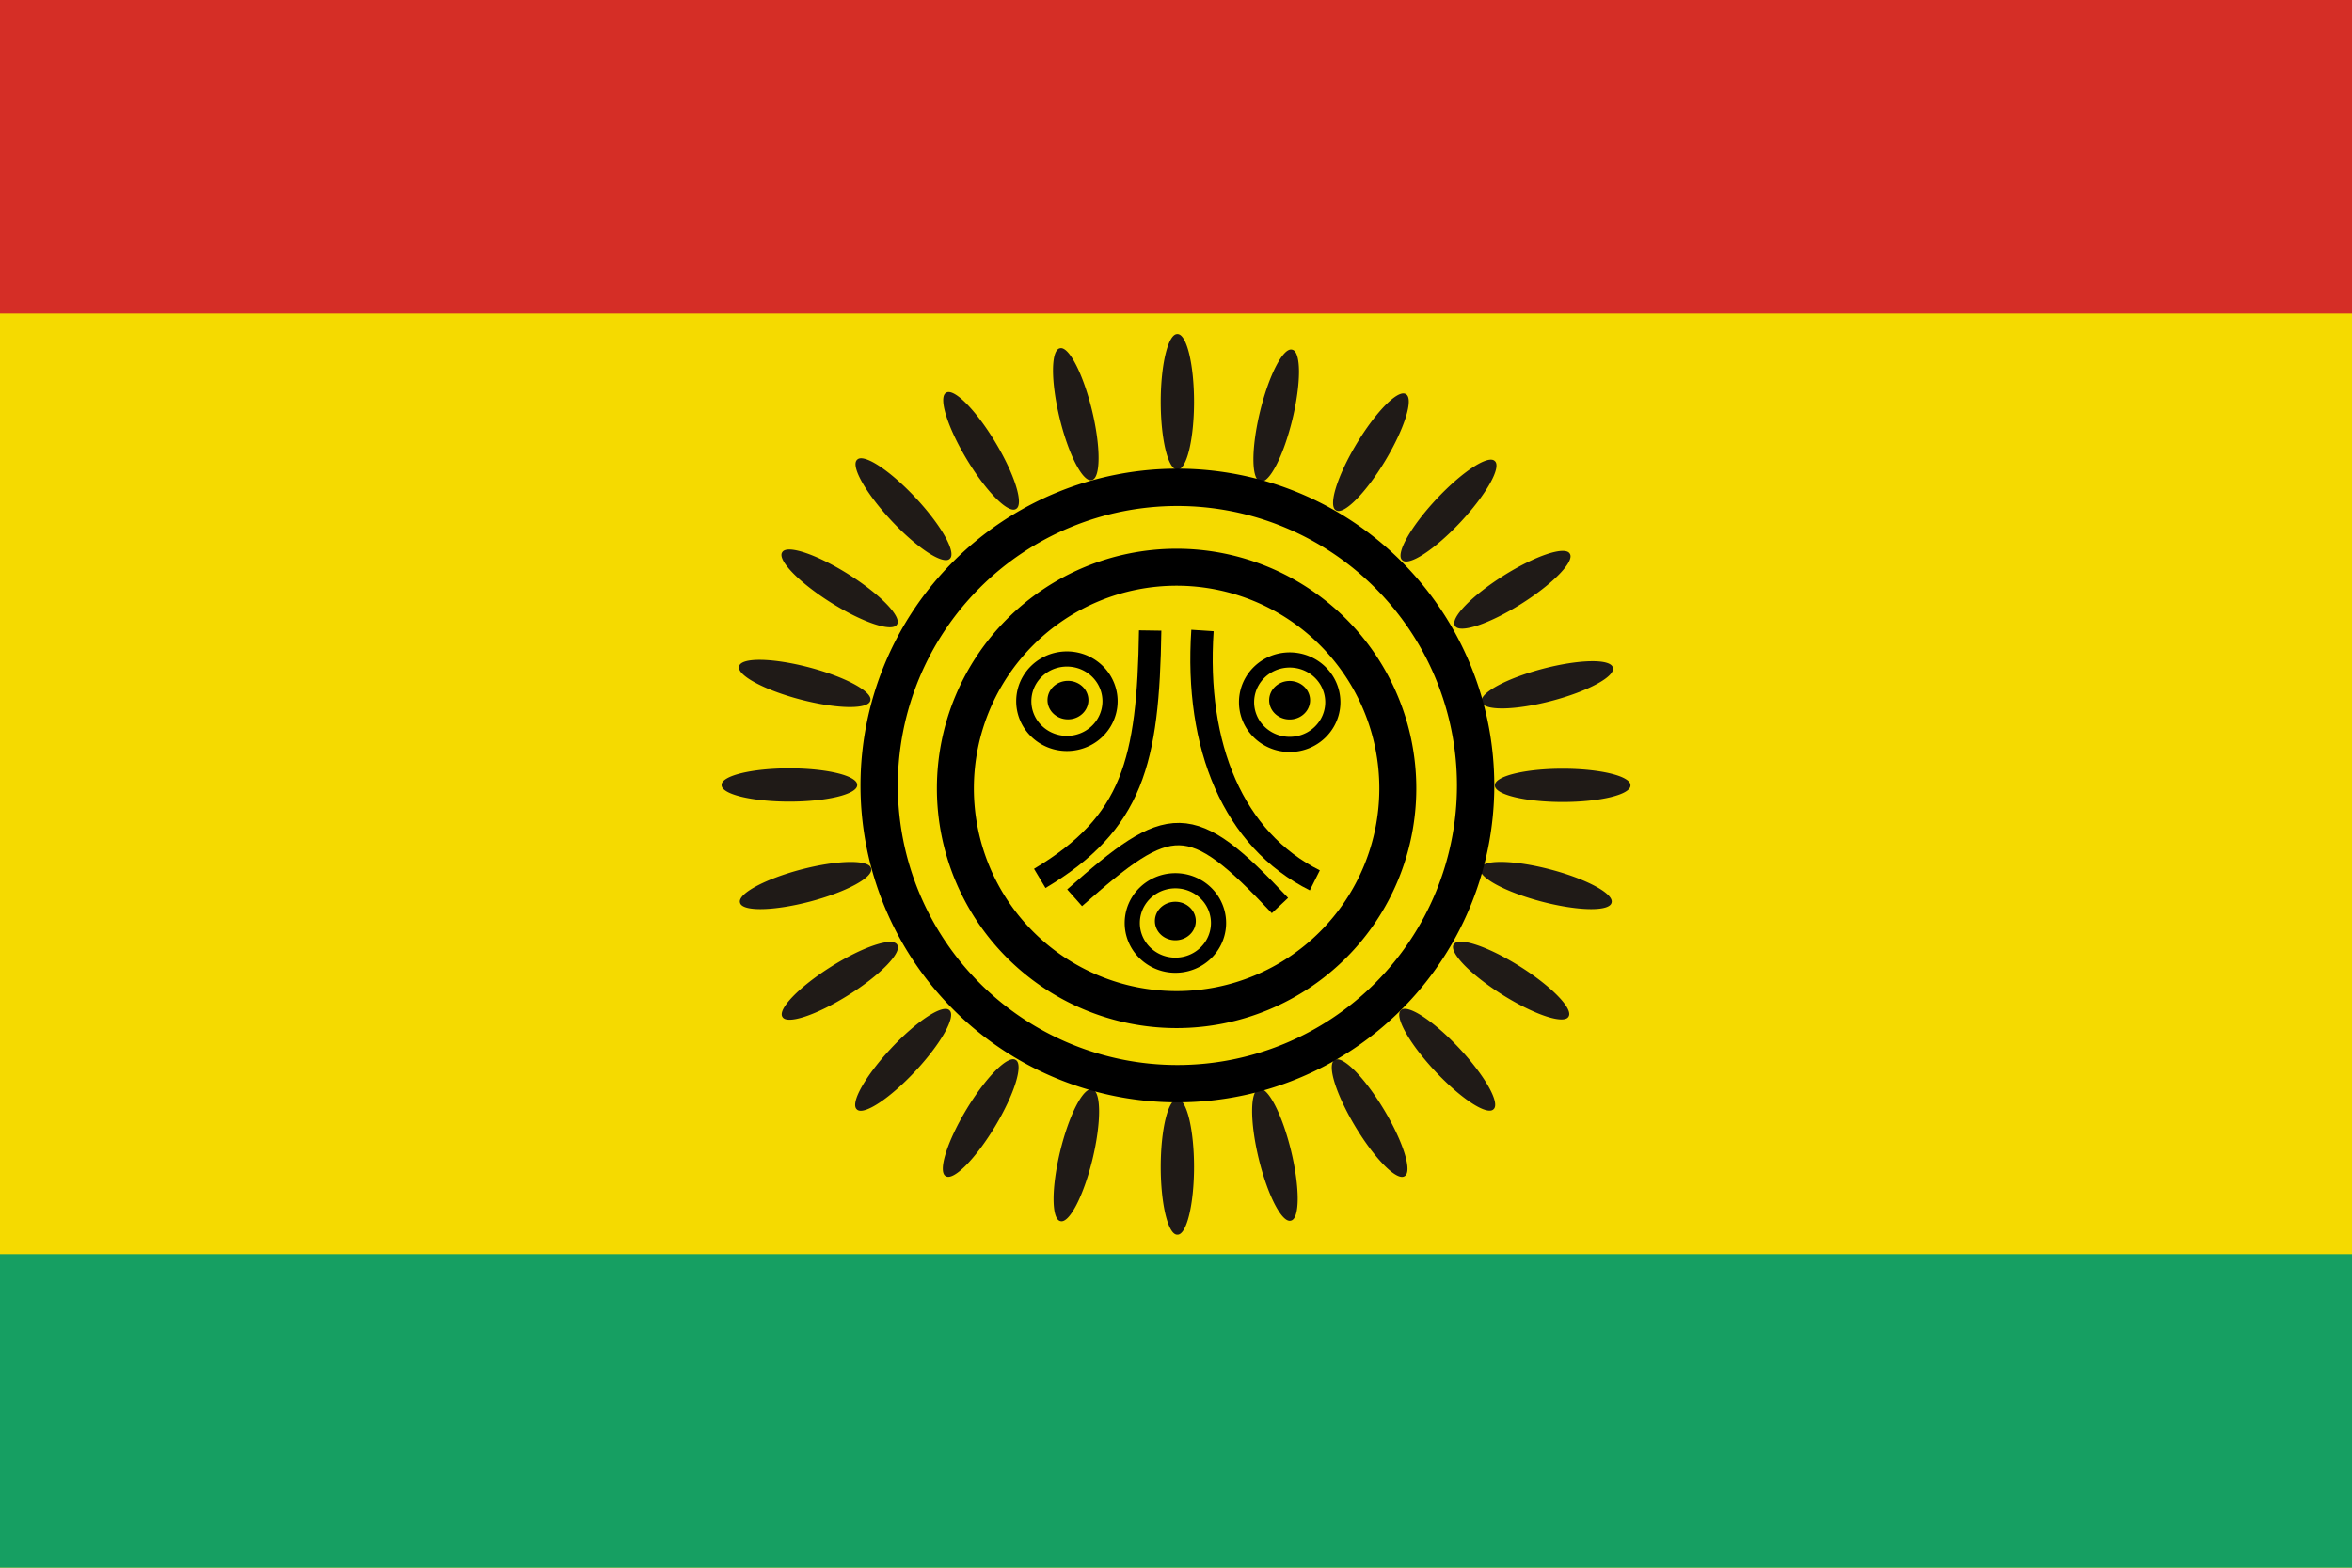 <?xml version="1.0" encoding="UTF-8" standalone="no"?>
<!-- Created with Inkscape (http://www.inkscape.org/) -->
<svg
   xmlns:dc="http://purl.org/dc/elements/1.1/"
   xmlns:cc="http://web.resource.org/cc/"
   xmlns:rdf="http://www.w3.org/1999/02/22-rdf-syntax-ns#"
   xmlns:svg="http://www.w3.org/2000/svg"
   xmlns="http://www.w3.org/2000/svg"
   xmlns:sodipodi="http://sodipodi.sourceforge.net/DTD/sodipodi-0.dtd"
   xmlns:inkscape="http://www.inkscape.org/namespaces/inkscape"
   width="900"
   height="600"
   id="svg3860"
   sodipodi:version="0.32"
   inkscape:version="0.44"
   version="1.0"
   sodipodi:docbase="C:\freeciv"
   sodipodi:docname="taino.svg">
  <defs
     id="defs3862" />
  <sodipodi:namedview
     id="base"
     pagecolor="#ffffff"
     bordercolor="#666666"
     borderopacity="1.0"
     gridtolerance="10000"
     guidetolerance="10"
     objecttolerance="10"
     inkscape:pageopacity="0.0"
     inkscape:pageshadow="2"
     inkscape:zoom="0.35"
     inkscape:cx="375"
     inkscape:cy="450.32171"
     inkscape:document-units="px"
     inkscape:current-layer="layer1"
     width="900px"
     height="600px"
     inkscape:window-width="847"
     inkscape:window-height="579"
     inkscape:window-x="110"
     inkscape:window-y="145" />
  <g
     inkscape:label="Layer 1"
     inkscape:groupmode="layer"
     id="layer1">
    <rect
       style="opacity:1;fill:#f5da00;fill-opacity:1;stroke:none;stroke-width:2.6;stroke-linecap:butt;stroke-linejoin:round;stroke-miterlimit:4;stroke-dasharray:none;stroke-opacity:1"
       id="rect3858"
       width="900"
       height="599.518"
       x="0"
       y="0.482" />
    <g
       id="g3907"
       transform="translate(-49.861,-1.4)">
      <path
         transform="matrix(3.291,0,0,3.291,295.024,-3.107)"
         d="M 115.085 92.702 A 7.883 1.914 0 1 1  99.32,92.702 A 7.883 1.914 0 1 1  115.085 92.702 z"
         sodipodi:ry="1.9143263"
         sodipodi:rx="7.8825202"
         sodipodi:cy="92.702309"
         sodipodi:cx="107.20227"
         id="path1968"
         style="fill:#1f1a17;fill-opacity:1;stroke:none;stroke-width:6.123;stroke-linecap:butt;stroke-linejoin:round;stroke-miterlimit:4;stroke-dasharray:none;stroke-opacity:1"
         sodipodi:type="arc" />
      <path
         transform="matrix(3.184,-0.834,0.834,3.184,223.281,57.74)"
         d="M 115.085 92.702 A 7.883 1.914 0 1 1  99.32,92.702 A 7.883 1.914 0 1 1  115.085 92.702 z"
         sodipodi:ry="1.9143263"
         sodipodi:rx="7.8825202"
         sodipodi:cy="92.702309"
         sodipodi:cx="107.20227"
         id="path1970"
         style="fill:#1f1a17;fill-opacity:1;stroke:none;stroke-width:6.123;stroke-linecap:butt;stroke-linejoin:round;stroke-miterlimit:4;stroke-dasharray:none;stroke-opacity:1"
         sodipodi:type="arc" />
      <path
         transform="matrix(2.785,-1.754,1.754,2.785,167.43,156.976)"
         d="M 115.085 92.702 A 7.883 1.914 0 1 1  99.32,92.702 A 7.883 1.914 0 1 1  115.085 92.702 z"
         sodipodi:ry="1.9143263"
         sodipodi:rx="7.8825202"
         sodipodi:cy="92.702309"
         sodipodi:cx="107.20227"
         id="path1972"
         style="fill:#1f1a17;fill-opacity:1;stroke:none;stroke-width:6.123;stroke-linecap:butt;stroke-linejoin:round;stroke-miterlimit:4;stroke-dasharray:none;stroke-opacity:1"
         sodipodi:type="arc" />
      <path
         transform="matrix(2.247,-2.405,2.405,2.247,140.304,246.338)"
         d="M 115.085 92.702 A 7.883 1.914 0 1 1  99.32,92.702 A 7.883 1.914 0 1 1  115.085 92.702 z"
         sodipodi:ry="1.9143263"
         sodipodi:rx="7.8825202"
         sodipodi:cy="92.702309"
         sodipodi:cx="107.20227"
         id="path1974"
         style="fill:#1f1a17;fill-opacity:1;stroke:none;stroke-width:6.123;stroke-linecap:butt;stroke-linejoin:round;stroke-miterlimit:4;stroke-dasharray:none;stroke-opacity:1"
         sodipodi:type="arc" />
      <path
         transform="matrix(1.697,-2.82,2.82,1.697,131.106,319.473)"
         d="M 115.085 92.702 A 7.883 1.914 0 1 1  99.32,92.702 A 7.883 1.914 0 1 1  115.085 92.702 z"
         sodipodi:ry="1.9143263"
         sodipodi:rx="7.8825202"
         sodipodi:cy="92.702309"
         sodipodi:cx="107.20227"
         id="path1976"
         style="fill:#1f1a17;fill-opacity:1;stroke:none;stroke-width:6.123;stroke-linecap:butt;stroke-linejoin:round;stroke-miterlimit:4;stroke-dasharray:none;stroke-opacity:1"
         sodipodi:type="arc" />
      <path
         transform="matrix(0.775,-3.199,3.199,0.775,158.566,431.545)"
         d="M 115.085 92.702 A 7.883 1.914 0 1 1  99.32,92.702 A 7.883 1.914 0 1 1  115.085 92.702 z"
         sodipodi:ry="1.9143263"
         sodipodi:rx="7.8825202"
         sodipodi:cy="92.702309"
         sodipodi:cx="107.20227"
         id="path1978"
         style="fill:#1f1a17;fill-opacity:1;stroke:none;stroke-width:6.123;stroke-linecap:butt;stroke-linejoin:round;stroke-miterlimit:4;stroke-dasharray:none;stroke-opacity:1"
         sodipodi:type="arc" />
      <path
         transform="matrix(0,3.291,-3.291,0,805.472,-197.602)"
         d="M 115.085 92.702 A 7.883 1.914 0 1 1  99.32,92.702 A 7.883 1.914 0 1 1  115.085 92.702 z"
         sodipodi:ry="1.9143263"
         sodipodi:rx="7.8825202"
         sodipodi:cy="92.702309"
         sodipodi:cx="107.20227"
         id="path1980"
         style="opacity:1;fill:#1f1a17;fill-opacity:1;stroke:none;stroke-width:6.123;stroke-linecap:butt;stroke-linejoin:round;stroke-miterlimit:4;stroke-dasharray:none;stroke-opacity:1"
         sodipodi:type="arc" />
      <path
         transform="matrix(0,3.291,-3.291,0,805.472,95.198)"
         d="M 115.085 92.702 A 7.883 1.914 0 1 1  99.32,92.702 A 7.883 1.914 0 1 1  115.085 92.702 z"
         sodipodi:ry="1.9143263"
         sodipodi:rx="7.8825202"
         sodipodi:cy="92.702309"
         sodipodi:cx="107.20227"
         id="path1984"
         style="opacity:1;fill:#1f1a17;fill-opacity:1;stroke:none;stroke-width:6.123;stroke-linecap:butt;stroke-linejoin:round;stroke-miterlimit:4;stroke-dasharray:none;stroke-opacity:1"
         sodipodi:type="arc" />
      <g
         transform="matrix(-3.291,0,0,-3.291,999.721,602.838)"
         id="g1994">
        <path
           sodipodi:type="arc"
           style="opacity:1;fill:#1f1a17;fill-opacity:1;stroke:none;stroke-width:6.123;stroke-linecap:butt;stroke-linejoin:round;stroke-miterlimit:4;stroke-dasharray:none;stroke-opacity:1"
           id="path1996"
           sodipodi:cx="107.20227"
           sodipodi:cy="92.702309"
           sodipodi:rx="7.8825202"
           sodipodi:ry="1.9143263"
           d="M 115.085 92.702 A 7.883 1.914 0 1 1  99.32,92.702 A 7.883 1.914 0 1 1  115.085 92.702 z"
           transform="translate(89.636,-1.239)" />
        <path
           sodipodi:type="arc"
           style="opacity:1;fill:#1f1a17;fill-opacity:1;stroke:none;stroke-width:6.123;stroke-linecap:butt;stroke-linejoin:round;stroke-miterlimit:4;stroke-dasharray:none;stroke-opacity:1"
           id="path1998"
           sodipodi:cx="107.20227"
           sodipodi:cy="92.702309"
           sodipodi:rx="7.8825202"
           sodipodi:ry="1.9143263"
           d="M 115.085 92.702 A 7.883 1.914 0 1 1  99.32,92.702 A 7.883 1.914 0 1 1  115.085 92.702 z"
           transform="matrix(0.967,-0.253,0.253,0.967,67.838,17.248)" />
        <path
           sodipodi:type="arc"
           style="opacity:1;fill:#1f1a17;fill-opacity:1;stroke:none;stroke-width:6.123;stroke-linecap:butt;stroke-linejoin:round;stroke-miterlimit:4;stroke-dasharray:none;stroke-opacity:1"
           id="path2000"
           sodipodi:cx="107.20227"
           sodipodi:cy="92.702309"
           sodipodi:rx="7.8825202"
           sodipodi:ry="1.9143263"
           d="M 115.085 92.702 A 7.883 1.914 0 1 1  99.32,92.702 A 7.883 1.914 0 1 1  115.085 92.702 z"
           transform="matrix(0.846,-0.533,0.533,0.846,50.87,47.398)" />
        <path
           sodipodi:type="arc"
           style="opacity:1;fill:#1f1a17;fill-opacity:1;stroke:none;stroke-width:6.123;stroke-linecap:butt;stroke-linejoin:round;stroke-miterlimit:4;stroke-dasharray:none;stroke-opacity:1"
           id="path2002"
           sodipodi:cx="107.20227"
           sodipodi:cy="92.702309"
           sodipodi:rx="7.8825202"
           sodipodi:ry="1.9143263"
           d="M 115.085 92.702 A 7.883 1.914 0 1 1  99.32,92.702 A 7.883 1.914 0 1 1  115.085 92.702 z"
           transform="matrix(0.683,-0.731,0.731,0.683,42.628,74.549)" />
        <path
           sodipodi:type="arc"
           style="opacity:1;fill:#1f1a17;fill-opacity:1;stroke:none;stroke-width:6.123;stroke-linecap:butt;stroke-linejoin:round;stroke-miterlimit:4;stroke-dasharray:none;stroke-opacity:1"
           id="path2004"
           sodipodi:cx="107.20227"
           sodipodi:cy="92.702309"
           sodipodi:rx="7.8825202"
           sodipodi:ry="1.9143263"
           d="M 115.085 92.702 A 7.883 1.914 0 1 1  99.32,92.702 A 7.883 1.914 0 1 1  115.085 92.702 z"
           transform="matrix(0.516,-0.857,0.857,0.516,39.833,96.769)" />
        <path
           sodipodi:type="arc"
           style="opacity:1;fill:#1f1a17;fill-opacity:1;stroke:none;stroke-width:6.123;stroke-linecap:butt;stroke-linejoin:round;stroke-miterlimit:4;stroke-dasharray:none;stroke-opacity:1"
           id="path2006"
           sodipodi:cx="107.20227"
           sodipodi:cy="92.702309"
           sodipodi:rx="7.8825202"
           sodipodi:ry="1.9143263"
           d="M 115.085 92.702 A 7.883 1.914 0 1 1  99.32,92.702 A 7.883 1.914 0 1 1  115.085 92.702 z"
           transform="matrix(0.235,-0.972,0.972,0.235,48.176,130.819)" />
      </g>
      <path
         transform="matrix(-3.184,-0.834,-0.834,3.184,776.44,57.213)"
         d="M 115.085 92.702 A 7.883 1.914 0 1 1  99.32,92.702 A 7.883 1.914 0 1 1  115.085 92.702 z"
         sodipodi:ry="1.9143263"
         sodipodi:rx="7.8825202"
         sodipodi:cy="92.702309"
         sodipodi:cx="107.20227"
         id="path2012"
         style="fill:#1f1a17;fill-opacity:1;stroke:none;stroke-width:6.123;stroke-linecap:butt;stroke-linejoin:round;stroke-miterlimit:4;stroke-dasharray:none;stroke-opacity:1"
         sodipodi:type="arc" />
      <path
         transform="matrix(-2.785,-1.754,-1.754,2.785,832.291,156.449)"
         d="M 115.085 92.702 A 7.883 1.914 0 1 1  99.32,92.702 A 7.883 1.914 0 1 1  115.085 92.702 z"
         sodipodi:ry="1.9143263"
         sodipodi:rx="7.8825202"
         sodipodi:cy="92.702309"
         sodipodi:cx="107.20227"
         id="path2014"
         style="fill:#1f1a17;fill-opacity:1;stroke:none;stroke-width:6.123;stroke-linecap:butt;stroke-linejoin:round;stroke-miterlimit:4;stroke-dasharray:none;stroke-opacity:1"
         sodipodi:type="arc" />
      <path
         transform="matrix(-2.247,-2.405,-2.405,2.247,859.417,245.811)"
         d="M 115.085 92.702 A 7.883 1.914 0 1 1  99.32,92.702 A 7.883 1.914 0 1 1  115.085 92.702 z"
         sodipodi:ry="1.9143263"
         sodipodi:rx="7.8825202"
         sodipodi:cy="92.702309"
         sodipodi:cx="107.20227"
         id="path2016"
         style="fill:#1f1a17;fill-opacity:1;stroke:none;stroke-width:6.123;stroke-linecap:butt;stroke-linejoin:round;stroke-miterlimit:4;stroke-dasharray:none;stroke-opacity:1"
         sodipodi:type="arc" />
      <path
         transform="matrix(-1.697,-2.82,-2.82,1.697,868.615,318.945)"
         d="M 115.085 92.702 A 7.883 1.914 0 1 1  99.32,92.702 A 7.883 1.914 0 1 1  115.085 92.702 z"
         sodipodi:ry="1.9143263"
         sodipodi:rx="7.8825202"
         sodipodi:cy="92.702309"
         sodipodi:cx="107.20227"
         id="path2018"
         style="fill:#1f1a17;fill-opacity:1;stroke:none;stroke-width:6.123;stroke-linecap:butt;stroke-linejoin:round;stroke-miterlimit:4;stroke-dasharray:none;stroke-opacity:1"
         sodipodi:type="arc" />
      <path
         transform="matrix(-0.775,-3.199,-3.199,0.775,841.155,431.018)"
         d="M 115.085 92.702 A 7.883 1.914 0 1 1  99.32,92.702 A 7.883 1.914 0 1 1  115.085 92.702 z"
         sodipodi:ry="1.9143263"
         sodipodi:rx="7.8825202"
         sodipodi:cy="92.702309"
         sodipodi:cx="107.20227"
         id="path2020"
         style="fill:#1f1a17;fill-opacity:1;stroke:none;stroke-width:6.123;stroke-linecap:butt;stroke-linejoin:round;stroke-miterlimit:4;stroke-dasharray:none;stroke-opacity:1"
         sodipodi:type="arc" />
      <path
         transform="matrix(3.184,0.834,0.834,-3.184,222.786,546.067)"
         d="M 115.085 92.702 A 7.883 1.914 0 1 1  99.32,92.702 A 7.883 1.914 0 1 1  115.085 92.702 z"
         sodipodi:ry="1.9143263"
         sodipodi:rx="7.8825202"
         sodipodi:cy="92.702309"
         sodipodi:cx="107.20227"
         id="path2026"
         style="fill:#1f1a17;fill-opacity:1;stroke:none;stroke-width:6.123;stroke-linecap:butt;stroke-linejoin:round;stroke-miterlimit:4;stroke-dasharray:none;stroke-opacity:1"
         sodipodi:type="arc" />
      <path
         transform="matrix(2.785,1.754,1.754,-2.785,166.936,446.832)"
         d="M 115.085 92.702 A 7.883 1.914 0 1 1  99.32,92.702 A 7.883 1.914 0 1 1  115.085 92.702 z"
         sodipodi:ry="1.9143263"
         sodipodi:rx="7.8825202"
         sodipodi:cy="92.702309"
         sodipodi:cx="107.20227"
         id="path2028"
         style="fill:#1f1a17;fill-opacity:1;stroke:none;stroke-width:6.123;stroke-linecap:butt;stroke-linejoin:round;stroke-miterlimit:4;stroke-dasharray:none;stroke-opacity:1"
         sodipodi:type="arc" />
      <path
         transform="matrix(2.247,2.405,2.405,-2.247,139.81,357.47)"
         d="M 115.085 92.702 A 7.883 1.914 0 1 1  99.32,92.702 A 7.883 1.914 0 1 1  115.085 92.702 z"
         sodipodi:ry="1.9143263"
         sodipodi:rx="7.8825202"
         sodipodi:cy="92.702309"
         sodipodi:cx="107.20227"
         id="path2030"
         style="fill:#1f1a17;fill-opacity:1;stroke:none;stroke-width:6.123;stroke-linecap:butt;stroke-linejoin:round;stroke-miterlimit:4;stroke-dasharray:none;stroke-opacity:1"
         sodipodi:type="arc" />
      <path
         transform="matrix(1.697,2.82,2.82,-1.697,130.611,284.335)"
         d="M 115.085 92.702 A 7.883 1.914 0 1 1  99.32,92.702 A 7.883 1.914 0 1 1  115.085 92.702 z"
         sodipodi:ry="1.9143263"
         sodipodi:rx="7.8825202"
         sodipodi:cy="92.702309"
         sodipodi:cx="107.20227"
         id="path2032"
         style="fill:#1f1a17;fill-opacity:1;stroke:none;stroke-width:6.123;stroke-linecap:butt;stroke-linejoin:round;stroke-miterlimit:4;stroke-dasharray:none;stroke-opacity:1"
         sodipodi:type="arc" />
      <path
         transform="matrix(0.775,3.199,3.199,-0.775,158.071,172.263)"
         d="M 115.085 92.702 A 7.883 1.914 0 1 1  99.32,92.702 A 7.883 1.914 0 1 1  115.085 92.702 z"
         sodipodi:ry="1.9143263"
         sodipodi:rx="7.8825202"
         sodipodi:cy="92.702309"
         sodipodi:cx="107.20227"
         id="path2034"
         style="fill:#1f1a17;fill-opacity:1;stroke:none;stroke-width:6.123;stroke-linecap:butt;stroke-linejoin:round;stroke-miterlimit:4;stroke-dasharray:none;stroke-opacity:1"
         sodipodi:type="arc" />
      <path
         transform="matrix(3.071,0,0,3.071,33.541,21.842)"
         d="M 189.18 91.238 A 37.16 37.16 0 1 1  114.86,91.238 A 37.16 37.16 0 1 1  189.18 91.238 z"
         sodipodi:ry="37.160454"
         sodipodi:rx="37.160454"
         sodipodi:cy="91.238411"
         sodipodi:cx="152.02003"
         id="path2061"
         style="opacity:1;fill:none;fill-opacity:1;stroke:black;stroke-width:4.652;stroke-linecap:butt;stroke-linejoin:round;stroke-miterlimit:4;stroke-dasharray:none;stroke-opacity:1"
         sodipodi:type="arc" />
      <path
         transform="matrix(2.278,0,0,2.278,153.788,95.304)"
         d="M 189.18 91.238 A 37.16 37.16 0 1 1  114.86,91.238 A 37.16 37.16 0 1 1  189.18 91.238 z"
         sodipodi:ry="37.160454"
         sodipodi:rx="37.160454"
         sodipodi:cy="91.238411"
         sodipodi:cx="152.02003"
         id="path2948"
         style="opacity:1;fill:none;fill-opacity:1;stroke:black;stroke-width:6.214;stroke-linecap:butt;stroke-linejoin:round;stroke-miterlimit:4;stroke-dasharray:none;stroke-opacity:1"
         sodipodi:type="arc" />
      <path
         transform="matrix(3.054,0,0,3.054,33.054,20.365)"
         d="M 144.588 81.667 A 5.405 5.293 0 1 1  133.778,81.667 A 5.405 5.293 0 1 1  144.588 81.667 z"
         sodipodi:ry="5.2925491"
         sodipodi:rx="5.4051566"
         sodipodi:cy="81.666779"
         sodipodi:cx="139.18279"
         id="path2950"
         style="opacity:1;fill:none;fill-opacity:1;stroke:black;stroke-width:1.9;stroke-linecap:butt;stroke-linejoin:round;stroke-miterlimit:4;stroke-dasharray:none;stroke-opacity:1"
         sodipodi:type="arc" />
      <path
         transform="matrix(3.054,0,0,3.054,118.299,20.736)"
         d="M 144.588 81.667 A 5.405 5.293 0 1 1  133.778,81.667 A 5.405 5.293 0 1 1  144.588 81.667 z"
         sodipodi:ry="5.2925491"
         sodipodi:rx="5.4051566"
         sodipodi:cy="81.666779"
         sodipodi:cx="139.18279"
         id="path3837"
         style="opacity:1;fill:none;fill-opacity:1;stroke:black;stroke-width:1.9;stroke-linecap:butt;stroke-linejoin:round;stroke-miterlimit:4;stroke-dasharray:none;stroke-opacity:1"
         sodipodi:type="arc" />
      <path
         transform="matrix(3.054,0,0,3.054,74.565,105.24)"
         d="M 144.588 81.667 A 5.405 5.293 0 1 1  133.778,81.667 A 5.405 5.293 0 1 1  144.588 81.667 z"
         sodipodi:ry="5.2925491"
         sodipodi:rx="5.4051566"
         sodipodi:cy="81.666779"
         sodipodi:cx="139.18279"
         id="path3839"
         style="opacity:1;fill:none;fill-opacity:1;stroke:black;stroke-width:1.9;stroke-linecap:butt;stroke-linejoin:round;stroke-miterlimit:4;stroke-dasharray:none;stroke-opacity:1"
         sodipodi:type="arc" />
      <path
         transform="matrix(4.09,0,0,4.09,-110.28,-65.127)"
         d="M 140.984 81.779 A 1.914 1.802 0 1 1  137.156,81.779 A 1.914 1.802 0 1 1  140.984 81.779 z"
         sodipodi:ry="1.8017188"
         sodipodi:rx="1.9143263"
         sodipodi:cy="81.779388"
         sodipodi:cx="139.07018"
         id="path3841"
         style="opacity:1;fill:black;fill-opacity:1;stroke:none;stroke-width:1.9;stroke-linecap:butt;stroke-linejoin:round;stroke-miterlimit:4;stroke-dasharray:none;stroke-opacity:1"
         sodipodi:type="arc" />
      <path
         transform="matrix(4.09,0,0,4.09,-25.451,-65.083)"
         d="M 140.984 81.779 A 1.914 1.802 0 1 1  137.156,81.779 A 1.914 1.802 0 1 1  140.984 81.779 z"
         sodipodi:ry="1.8017188"
         sodipodi:rx="1.9143263"
         sodipodi:cy="81.779388"
         sodipodi:cx="139.07018"
         id="path3843"
         style="opacity:1;fill:black;fill-opacity:1;stroke:none;stroke-width:1.9;stroke-linecap:butt;stroke-linejoin:round;stroke-miterlimit:4;stroke-dasharray:none;stroke-opacity:1"
         sodipodi:type="arc" />
      <path
         transform="matrix(4.09,0,0,4.09,-69.186,19.421)"
         d="M 140.984 81.779 A 1.914 1.802 0 1 1  137.156,81.779 A 1.914 1.802 0 1 1  140.984 81.779 z"
         sodipodi:ry="1.8017188"
         sodipodi:rx="1.9143263"
         sodipodi:cy="81.779388"
         sodipodi:cx="139.07018"
         id="path3845"
         style="opacity:1;fill:black;fill-opacity:1;stroke:none;stroke-width:1.9;stroke-linecap:butt;stroke-linejoin:round;stroke-miterlimit:4;stroke-dasharray:none;stroke-opacity:1"
         sodipodi:type="arc" />
      <path
         sodipodi:nodetypes="cc"
         id="path3847"
         d="M 489.977,242.71 C 489.235,292.869 483.305,316.342 447.725,337.592"
         style="fill:none;fill-rule:evenodd;stroke:black;stroke-width:8.558;stroke-linecap:butt;stroke-linejoin:miter;stroke-miterlimit:4;stroke-dasharray:none;stroke-opacity:1" />
      <path
         sodipodi:nodetypes="cc"
         id="path3849"
         d="M 509.991,242.71 C 507.026,287.186 521.851,322.767 552.984,338.333"
         style="fill:none;fill-rule:evenodd;stroke:black;stroke-width:8.558;stroke-linecap:butt;stroke-linejoin:miter;stroke-miterlimit:4;stroke-dasharray:none;stroke-opacity:1" />
      <path
         sodipodi:nodetypes="cc"
         id="path3851"
         d="M 461.067,345.005 C 497.637,312.636 505.296,311.4 539.642,347.97"
         style="fill:none;fill-rule:evenodd;stroke:black;stroke-width:8.558;stroke-linecap:butt;stroke-linejoin:miter;stroke-miterlimit:4;stroke-dasharray:none;stroke-opacity:1" />
    </g>
    <rect
       style="opacity:1;fill:#d52e26;fill-opacity:1;stroke:none;stroke-width:2.6;stroke-linecap:butt;stroke-linejoin:round;stroke-miterlimit:4;stroke-dasharray:none;stroke-opacity:1"
       id="rect3854"
       width="900"
       height="120"
       x="0"
       y="0" />
    <rect
       style="opacity:1;fill:#169f62;fill-opacity:1;stroke:none;stroke-width:2.6;stroke-linecap:butt;stroke-linejoin:round;stroke-miterlimit:4;stroke-dasharray:none;stroke-opacity:1"
       id="rect3856"
       width="900"
       height="120"
       x="0"
       y="480" />
  </g>
</svg>
